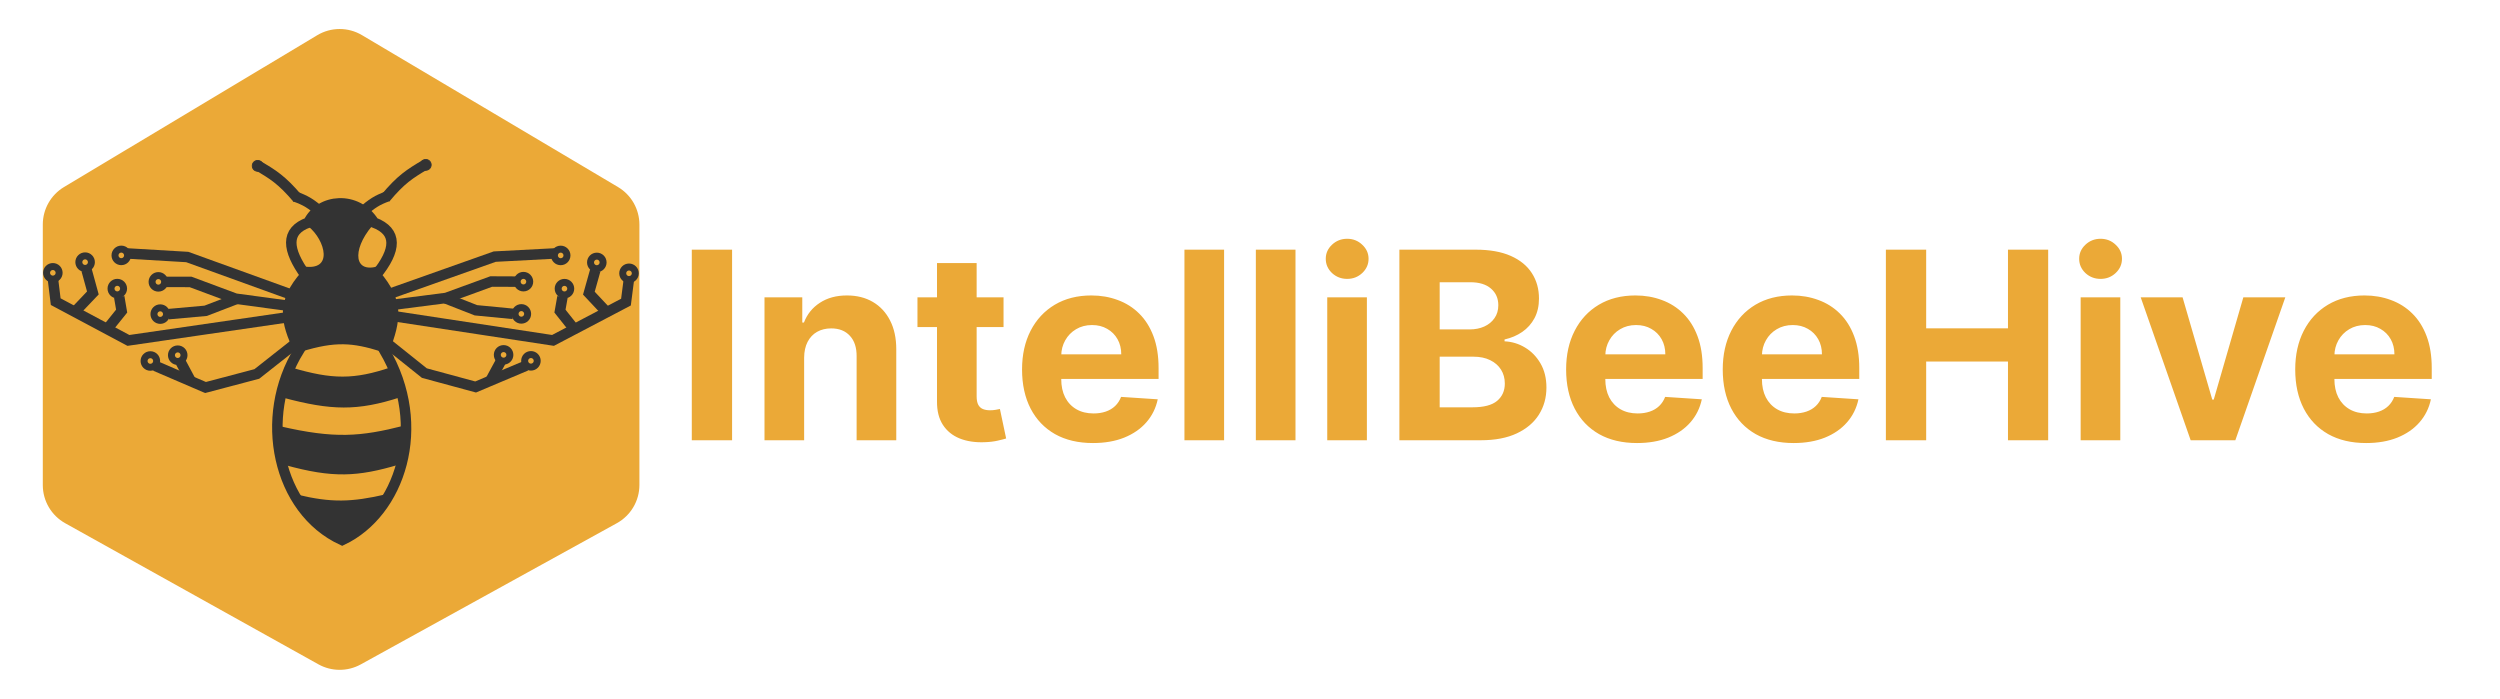 <svg width="2862" height="800" viewBox="0 0 2862 800" fill="none" xmlns="http://www.w3.org/2000/svg">
<path d="M74.662 598.998L364.511 760.509C379.572 768.901 397.895 768.942 412.994 760.616L706.145 598.956C722.095 590.16 732 573.387 732 555.172V257.139C732 239.488 722.693 223.145 707.513 214.138L414.369 40.216C398.57 30.842 378.903 30.887 363.147 40.333L73.291 214.104C58.222 223.138 49 239.418 49 256.988V555.321C49 573.456 58.82 590.17 74.662 598.998Z" fill="#EBA937"/>
<path d="M415.021 242.437C425.394 233.231 431.703 228.981 444.592 224.417" stroke="#333333" stroke-width="12"/>
<path d="M441.24 226.663C458.895 205.528 468.962 199.048 486.948 188.44" stroke="#333333" stroke-width="12"/>
<circle cx="487.393" cy="188.74" r="6.212" transform="rotate(-0.236 487.393 188.74)" fill="#333333" stroke="#333333"/>
<path d="M366.92 242.636C356.471 233.516 350.127 229.318 337.201 224.86" stroke="#333333" stroke-width="12"/>
<path d="M340.562 227.088C322.734 206.099 312.613 199.702 294.541 189.243" stroke="#333333" stroke-width="12"/>
<circle r="6.212" transform="matrix(-1 0.004 0.004 1 294.984 189.858)" fill="#333333" stroke="#333333"/>
<path d="M339.733 567.161C358.582 595.571 370.031 606.218 391.953 616.167C415.081 603.99 426.283 593.385 442.649 566.737C402.032 576.09 379.317 576.611 339.733 567.161Z" fill="#333333" stroke="#333333" stroke-width="2"/>
<path d="M320.393 488.935C320.556 507.96 322.035 517.164 326.721 531.418C381.154 546.49 409.313 544.929 456.484 530.882C460.844 515.048 462.246 505.771 462.461 488.348C412.788 500.922 383.171 503.473 320.393 488.935Z" fill="#333333" stroke="#333333" stroke-width="2"/>
<path d="M354.358 315.96C324.898 345.964 329.798 365.65 344.643 401.578C384.024 389.425 403.836 391.348 435.813 401.202C451.46 364.437 454.08 344.873 425.392 315.667C400.355 326.237 385.111 327.497 354.358 315.96Z" fill="#333333" stroke="#333333" stroke-width="2"/>
<path d="M347.045 305.923C383.426 311.925 373.763 274.49 353.56 258.352C378.162 227.812 405.138 228.364 425.154 258.057C401.104 286.584 404.391 314.778 433.74 305.565L424.303 322.943L384.078 334.296L356.606 318.748L347.045 305.923Z" fill="#333333" stroke="#333333" stroke-width="2"/>
<path d="M448.201 421.287C405.344 435.787 380.233 435.584 333.54 421.76C327.189 435.846 325.492 442.772 324.165 454.24C379.338 468.972 409.021 469.787 458.403 453.686C456.471 440.463 454.315 433.348 448.201 421.287Z" fill="#333333" stroke="#333333" stroke-width="2"/>
<path d="M352.951 344.338L214.356 294.229L145.568 290.15" stroke="#333333" stroke-width="12"/>
<circle cx="138.85" cy="292.372" r="7.187" transform="rotate(0.136 138.85 292.372)" stroke="#333333" stroke-width="8"/>
<circle cx="97.442" cy="300.104" r="7.187" transform="rotate(0.136 97.442 300.104)" stroke="#333333" stroke-width="8"/>
<circle cx="134.286" cy="330.395" r="7.187" transform="rotate(0.136 134.286 330.395)" stroke="#333333" stroke-width="8"/>
<circle cx="181.288" cy="322.676" r="7.187" transform="rotate(0.136 181.288 322.676)" stroke="#333333" stroke-width="8"/>
<circle cx="183.437" cy="359.597" r="7.187" transform="rotate(0.136 183.437 359.597)" stroke="#333333" stroke-width="8"/>
<circle cx="203.462" cy="406.628" r="7.187" transform="rotate(0.136 203.462 406.628)" stroke="#333333" stroke-width="8"/>
<circle cx="172.124" cy="413.266" r="7.187" transform="rotate(0.136 172.124 413.266)" stroke="#333333" stroke-width="8"/>
<path d="M353.422 381.255L294.022 428.097L235.256 443.619L177.704 418.872" stroke="#333333" stroke-width="12"/>
<circle cx="60.497" cy="312.322" r="7.187" transform="rotate(0.136 60.497 312.322)" stroke="#333333" stroke-width="8"/>
<path d="M351.236 359.995L147.01 389.714L63.775 345.33L60.482 318.474" stroke="#333333" stroke-width="12"/>
<path d="M349.575 352.72L269.616 341.903L218.203 322.764L187.44 322.691" stroke="#333333" stroke-width="12"/>
<path d="M270.174 342.463L235.464 355.805L192.946 359.619" stroke="#333333" stroke-width="12"/>
<path d="M86.121 356.569L106.308 335.363L99.099 309.057" stroke="#333333" stroke-width="12"/>
<path d="M123.551 375.675C124.898 373.889 134.584 361.905 139.259 356.136L136.501 339.909" stroke="#333333" stroke-width="12"/>
<path d="M206.799 414.467L219.05 437.428" stroke="#333333" stroke-width="12"/>
<path d="M427.438 342.977L566.358 293.775L635.171 290.147" stroke="#333333" stroke-width="12"/>
<circle r="7.187" transform="matrix(-1 -0.004 -0.004 1 641.873 292.412)" stroke="#333333" stroke-width="8"/>
<circle r="7.187" transform="matrix(-1 -0.004 -0.004 1 683.231 300.415)" stroke="#333333" stroke-width="8"/>
<circle r="7.187" transform="matrix(-1 -0.004 -0.004 1 646.189 330.465)" stroke="#333333" stroke-width="8"/>
<circle r="7.187" transform="matrix(-1 -0.004 -0.004 1 599.239 322.438)" stroke="#333333" stroke-width="8"/>
<circle r="7.187" transform="matrix(-1 -0.004 -0.004 1 596.848 359.344)" stroke="#333333" stroke-width="8"/>
<circle r="7.187" transform="matrix(-1 -0.004 -0.004 1 576.516 406.244)" stroke="#333333" stroke-width="8"/>
<circle r="7.187" transform="matrix(-1 -0.004 -0.004 1 607.81 413.086)" stroke="#333333" stroke-width="8"/>
<path d="M426.725 379.89L485.817 427.12L544.481 443.026L602.194 418.656" stroke="#333333" stroke-width="12"/>
<circle r="7.187" transform="matrix(-1 -0.004 -0.004 1 720.095 312.874)" stroke="#333333" stroke-width="8"/>
<path d="M429.051 358.645L633.078 389.7L716.601 345.861L720.069 319.027" stroke="#333333" stroke-width="12"/>
<path d="M430.759 351.381L510.787 341.087L562.324 322.285L593.086 322.413" stroke="#333333" stroke-width="12"/>
<path d="M510.225 341.644L544.847 355.212L587.339 359.305" stroke="#333333" stroke-width="12"/>
<path d="M694.182 356.954L674.135 335.615L681.515 309.358" stroke="#333333" stroke-width="12"/>
<path d="M656.628 375.814C655.293 374.019 645.685 361.972 641.048 356.173L643.912 339.964" stroke="#333333" stroke-width="12"/>
<path d="M573.128 414.06L560.727 436.941" stroke="#333333" stroke-width="12"/>
<path d="M342.5 400.698C294.823 477.264 317.64 584.17 391.72 618.276C457.555 587.145 491.319 488.284 439.823 400.698C453.551 364.926 456.093 345.566 430.314 315.12C454.047 286.072 455.248 265.052 428.077 254.713C408.897 223.672 366.116 227.382 353.127 254.713C326.132 264.498 328.792 285.906 349.771 315.12C322.531 345.934 326.339 366.808 342.5 400.698Z" stroke="#333333" stroke-width="12"/>
<path d="M838.092 285.818V504H791.963V285.818H838.092ZM920.576 409.398V504H875.193V340.364H918.446V369.234H920.363C923.985 359.717 930.058 352.189 938.581 346.649C947.103 341.038 957.437 338.233 969.582 338.233C980.946 338.233 990.853 340.719 999.305 345.69C1007.76 350.662 1014.33 357.764 1019.01 366.997C1023.7 376.159 1026.05 387.097 1026.05 399.81V504H980.662V407.906C980.733 397.892 978.176 390.08 972.991 384.469C967.806 378.787 960.669 375.946 951.578 375.946C945.47 375.946 940.072 377.26 935.385 379.888C930.768 382.516 927.146 386.351 924.518 391.393C921.961 396.365 920.647 402.366 920.576 409.398ZM1148.85 340.364V374.455H1050.31V340.364H1148.85ZM1072.68 301.159H1118.06V453.716C1118.06 457.906 1118.7 461.173 1119.98 463.517C1121.26 465.79 1123.04 467.388 1125.31 468.311C1127.65 469.234 1130.35 469.696 1133.4 469.696C1135.54 469.696 1137.67 469.518 1139.8 469.163C1141.93 468.737 1143.56 468.418 1144.7 468.205L1151.84 501.976C1149.56 502.686 1146.37 503.503 1142.25 504.426C1138.13 505.42 1133.12 506.024 1127.23 506.237C1116.29 506.663 1106.7 505.207 1098.46 501.869C1090.29 498.531 1083.94 493.347 1079.39 486.315C1074.85 479.284 1072.61 470.406 1072.68 459.682V301.159ZM1251.23 507.196C1234.4 507.196 1219.91 503.787 1207.77 496.969C1195.69 490.08 1186.39 480.349 1179.85 467.778C1173.32 455.136 1170.05 440.186 1170.05 422.928C1170.05 406.095 1173.32 391.322 1179.85 378.609C1186.39 365.896 1195.59 355.989 1207.45 348.886C1219.38 341.784 1233.37 338.233 1249.42 338.233C1260.22 338.233 1270.27 339.973 1279.57 343.453C1288.94 346.862 1297.11 352.011 1304.07 358.901C1311.1 365.79 1316.57 374.455 1320.48 384.895C1324.38 395.264 1326.34 407.409 1326.34 421.33V433.794H1188.16V405.669H1283.62C1283.62 399.135 1282.2 393.347 1279.36 388.304C1276.52 383.261 1272.57 379.32 1267.53 376.479C1262.56 373.567 1256.77 372.111 1250.17 372.111C1243.28 372.111 1237.17 373.709 1231.84 376.905C1226.59 380.03 1222.47 384.256 1219.48 389.582C1216.5 394.838 1214.97 400.697 1214.9 407.161V433.901C1214.9 441.997 1216.39 448.993 1219.38 454.888C1222.43 460.783 1226.73 465.328 1232.27 468.524C1237.81 471.72 1244.38 473.318 1251.98 473.318C1257.02 473.318 1261.64 472.608 1265.83 471.188C1270.02 469.767 1273.6 467.636 1276.59 464.795C1279.57 461.955 1281.84 458.474 1283.4 454.355L1325.38 457.125C1323.25 467.21 1318.88 476.017 1312.28 483.545C1305.74 491.003 1297.29 496.827 1286.92 501.017C1276.62 505.136 1264.73 507.196 1251.23 507.196ZM1401.34 285.818V504H1355.95V285.818H1401.34ZM1483.08 285.818V504H1437.69V285.818H1483.08ZM1519.43 504V340.364H1564.81V504H1519.43ZM1542.23 319.27C1535.48 319.27 1529.69 317.033 1524.86 312.558C1520.11 308.013 1517.73 302.58 1517.73 296.259C1517.73 290.009 1520.11 284.646 1524.86 280.172C1529.69 275.626 1535.48 273.354 1542.23 273.354C1548.98 273.354 1554.73 275.626 1559.49 280.172C1564.32 284.646 1566.73 290.009 1566.73 296.259C1566.73 302.58 1564.32 308.013 1559.49 312.558C1554.73 317.033 1548.98 319.27 1542.23 319.27ZM1602.02 504V285.818H1689.38C1705.43 285.818 1718.82 288.197 1729.54 292.956C1740.27 297.714 1748.33 304.32 1753.73 312.771C1759.12 321.152 1761.82 330.811 1761.82 341.749C1761.82 350.271 1760.12 357.764 1756.71 364.227C1753.3 370.619 1748.61 375.875 1742.65 379.994C1736.75 384.043 1730 386.919 1722.41 388.624V390.754C1730.71 391.109 1738.49 393.453 1745.74 397.786C1753.05 402.118 1758.98 408.19 1763.53 416.003C1768.07 423.744 1770.35 432.977 1770.35 443.702C1770.35 455.278 1767.47 465.612 1761.72 474.703C1756.03 483.723 1747.62 490.861 1736.47 496.116C1725.32 501.372 1711.57 504 1695.24 504H1602.02ZM1648.15 466.287H1685.76C1698.61 466.287 1707.99 463.837 1713.88 458.936C1719.78 453.964 1722.72 447.359 1722.72 439.121C1722.72 433.084 1721.27 427.757 1718.36 423.141C1715.44 418.524 1711.29 414.902 1705.89 412.274C1700.57 409.646 1694.21 408.332 1686.82 408.332H1648.15V466.287ZM1648.15 377.118H1682.35C1688.67 377.118 1694.28 376.017 1699.18 373.815C1704.15 371.543 1708.06 368.347 1710.9 364.227C1713.81 360.108 1715.27 355.172 1715.27 349.419C1715.27 341.536 1712.46 335.179 1706.85 330.349C1701.31 325.52 1693.43 323.105 1683.2 323.105H1648.15V377.118ZM1874.08 507.196C1857.25 507.196 1842.76 503.787 1830.62 496.969C1818.54 490.08 1809.24 480.349 1802.71 467.778C1796.17 455.136 1792.9 440.186 1792.9 422.928C1792.9 406.095 1796.17 391.322 1802.71 378.609C1809.24 365.896 1818.44 355.989 1830.3 348.886C1842.23 341.784 1856.22 338.233 1872.27 338.233C1883.07 338.233 1893.12 339.973 1902.42 343.453C1911.8 346.862 1919.96 352.011 1926.92 358.901C1933.96 365.79 1939.42 374.455 1943.33 384.895C1947.24 395.264 1949.19 407.409 1949.19 421.33V433.794H1811.01V405.669H1906.47C1906.47 399.135 1905.05 393.347 1902.21 388.304C1899.37 383.261 1895.43 379.32 1890.38 376.479C1885.41 373.567 1879.62 372.111 1873.02 372.111C1866.13 372.111 1860.02 373.709 1854.69 376.905C1849.44 380.03 1845.32 384.256 1842.34 389.582C1839.35 394.838 1837.83 400.697 1837.75 407.161V433.901C1837.75 441.997 1839.25 448.993 1842.23 454.888C1845.28 460.783 1849.58 465.328 1855.12 468.524C1860.66 471.72 1867.23 473.318 1874.83 473.318C1879.87 473.318 1884.49 472.608 1888.68 471.188C1892.87 469.767 1896.46 467.636 1899.44 464.795C1902.42 461.955 1904.69 458.474 1906.26 454.355L1948.23 457.125C1946.1 467.21 1941.73 476.017 1935.13 483.545C1928.59 491.003 1920.14 496.827 1909.77 501.017C1899.47 505.136 1887.58 507.196 1874.08 507.196ZM2053.38 507.196C2036.55 507.196 2022.06 503.787 2009.91 496.969C1997.84 490.08 1988.54 480.349 1982 467.778C1975.47 455.136 1972.2 440.186 1972.2 422.928C1972.2 406.095 1975.47 391.322 1982 378.609C1988.54 365.896 1997.73 355.989 2009.59 348.886C2021.53 341.784 2035.52 338.233 2051.57 338.233C2062.36 338.233 2072.41 339.973 2081.72 343.453C2091.09 346.862 2099.26 352.011 2106.22 358.901C2113.25 365.79 2118.72 374.455 2122.63 384.895C2126.53 395.264 2128.49 407.409 2128.49 421.33V433.794H1990.31V405.669H2085.77C2085.77 399.135 2084.35 393.347 2081.5 388.304C2078.66 383.261 2074.72 379.32 2069.68 376.479C2064.71 373.567 2058.92 372.111 2052.31 372.111C2045.43 372.111 2039.32 373.709 2033.99 376.905C2028.74 380.03 2024.62 384.256 2021.63 389.582C2018.65 394.838 2017.12 400.697 2017.05 407.161V433.901C2017.05 441.997 2018.54 448.993 2021.53 454.888C2024.58 460.783 2028.88 465.328 2034.42 468.524C2039.96 471.72 2046.53 473.318 2054.13 473.318C2059.17 473.318 2063.78 472.608 2067.98 471.188C2072.17 469.767 2075.75 467.636 2078.74 464.795C2081.72 461.955 2083.99 458.474 2085.55 454.355L2127.53 457.125C2125.4 467.21 2121.03 476.017 2114.42 483.545C2107.89 491.003 2099.44 496.827 2089.07 501.017C2078.77 505.136 2066.87 507.196 2053.38 507.196ZM2158.96 504V285.818H2205.08V375.839H2298.73V285.818H2344.75V504H2298.73V413.872H2205.08V504H2158.96ZM2381.93 504V340.364H2427.31V504H2381.93ZM2404.73 319.27C2397.98 319.27 2392.19 317.033 2387.36 312.558C2382.61 308.013 2380.23 302.58 2380.23 296.259C2380.23 290.009 2382.61 284.646 2387.36 280.172C2392.19 275.626 2397.98 273.354 2404.73 273.354C2411.48 273.354 2417.23 275.626 2421.99 280.172C2426.82 284.646 2429.23 290.009 2429.23 296.259C2429.23 302.58 2426.82 308.013 2421.99 312.558C2417.23 317.033 2411.48 319.27 2404.73 319.27ZM2616.23 340.364L2559.02 504H2507.88L2450.67 340.364H2498.61L2532.6 457.445H2534.3L2568.18 340.364H2616.23ZM2708.75 507.196C2691.92 507.196 2677.43 503.787 2665.29 496.969C2653.21 490.08 2643.91 480.349 2637.37 467.778C2630.84 455.136 2627.57 440.186 2627.57 422.928C2627.57 406.095 2630.84 391.322 2637.37 378.609C2643.91 365.896 2653.1 355.989 2664.97 348.886C2676.9 341.784 2690.89 338.233 2706.94 338.233C2717.74 338.233 2727.79 339.973 2737.09 343.453C2746.46 346.862 2754.63 352.011 2761.59 358.901C2768.62 365.79 2774.09 374.455 2778 384.895C2781.9 395.264 2783.86 407.409 2783.86 421.33V433.794H2645.68V405.669H2741.14C2741.14 399.135 2739.72 393.347 2736.88 388.304C2734.04 383.261 2730.09 379.32 2725.05 376.479C2720.08 373.567 2714.29 372.111 2707.69 372.111C2700.8 372.111 2694.69 373.709 2689.36 376.905C2684.11 380.03 2679.99 384.256 2677 389.582C2674.02 394.838 2672.49 400.697 2672.42 407.161V433.901C2672.42 441.997 2673.91 448.993 2676.9 454.888C2679.95 460.783 2684.25 465.328 2689.79 468.524C2695.33 471.72 2701.9 473.318 2709.5 473.318C2714.54 473.318 2719.16 472.608 2723.35 471.188C2727.54 469.767 2731.12 467.636 2734.11 464.795C2737.09 461.955 2739.36 458.474 2740.92 454.355L2782.9 457.125C2780.77 467.21 2776.4 476.017 2769.8 483.545C2763.26 491.003 2754.81 496.827 2744.44 501.017C2734.14 505.136 2722.25 507.196 2708.75 507.196Z" fill="#EBA937"/>
</svg>
